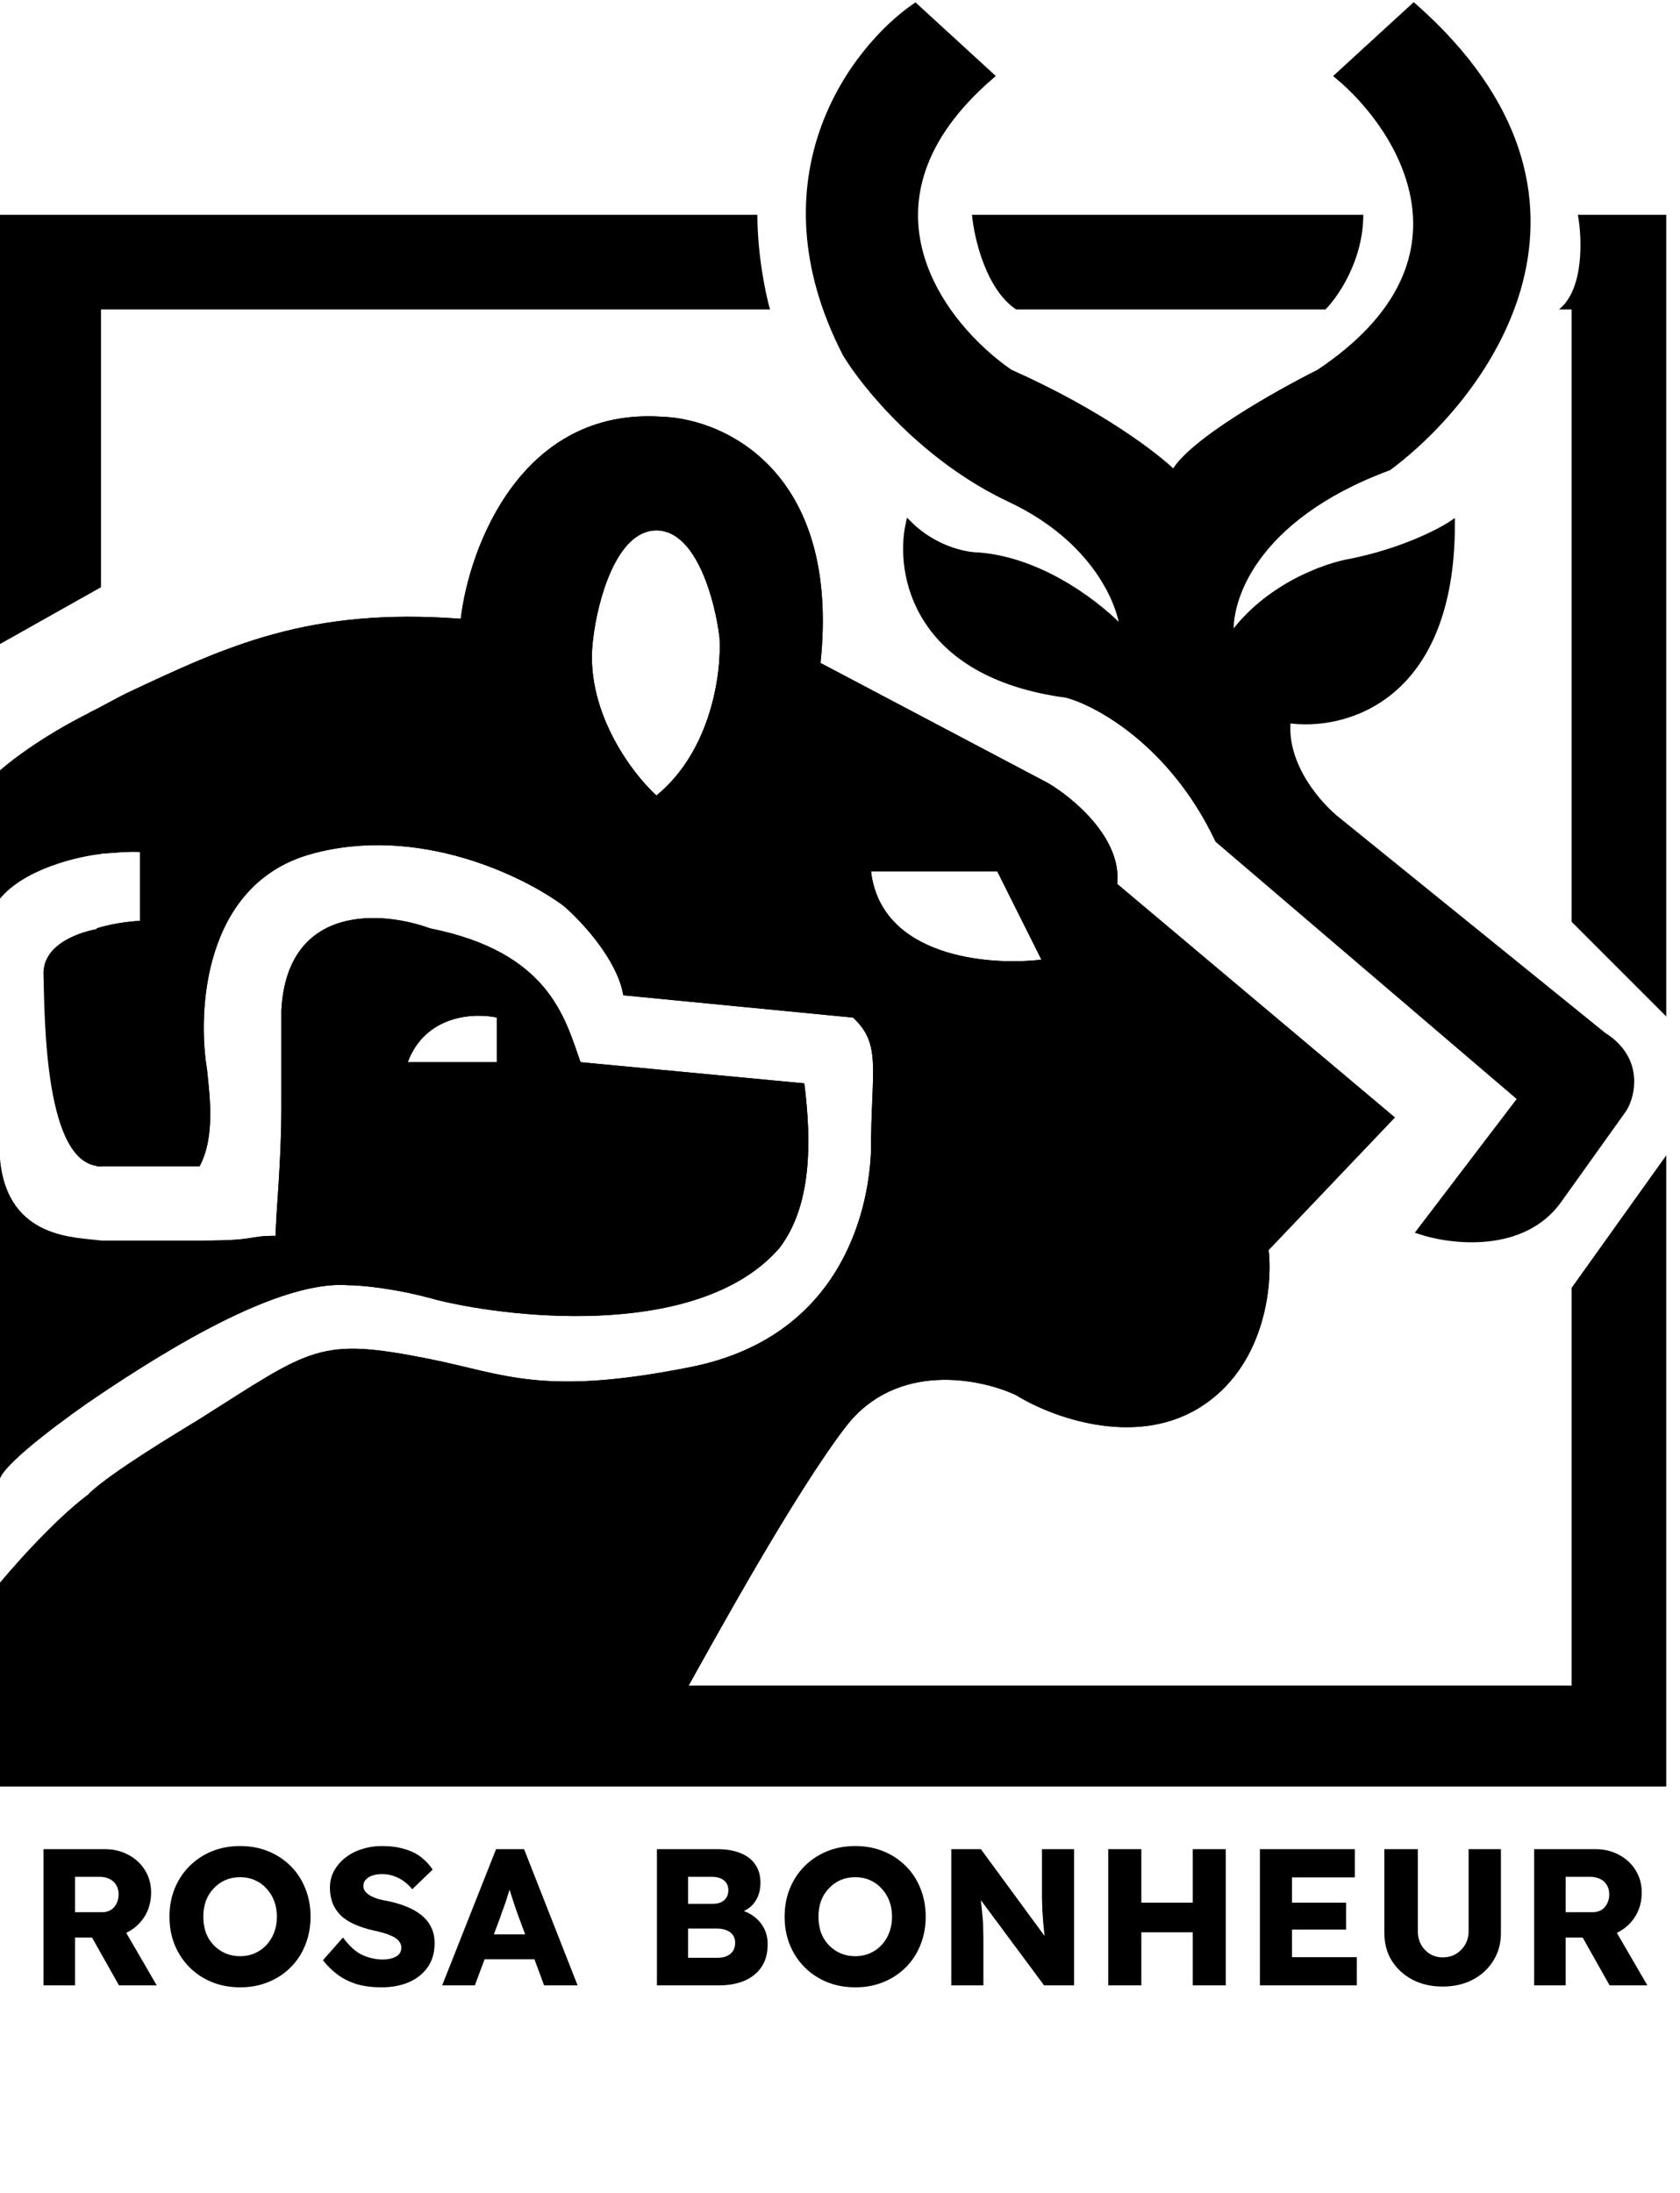 <svg width="259" height="338" viewBox="0 0 259 338" fill="none" xmlns="http://www.w3.org/2000/svg">
<path fill-rule="evenodd" clip-rule="evenodd" d="M19.504 106.859C35.092 99.525 47.634 93.625 71.031 95.384C72.329 84.356 80.373 62.69 102.169 64.247C111.575 64.571 129.608 72.615 126.494 102.195L161.524 120.683C165.416 122.953 173.005 129.246 172.227 136.252L215.04 172.254L195.58 192.688C196.229 198.201 194.996 210.786 184.876 217.013C174.757 223.241 161.848 218.311 156.658 215.067C151.145 212.473 138.171 209.813 130.387 219.932C122.602 230.052 110.299 252.389 105.434 261.146H13.752V230.203C17.279 226.862 27.214 220.925 30.77 218.743C48.189 207.741 49.106 206.062 66.296 209.5C77.756 211.792 83.58 215.305 106.5 210.721C129.42 206.137 133.897 187.05 134.279 177.5C134.279 164.894 136 161 131.5 156.858L96.093 153.42C95.176 147.919 89.598 141.96 86.924 139.668C80.812 135.084 64.462 127.062 47.96 131.646C31.457 136.23 30.387 155.712 31.916 164.88C32.297 168.7 33.234 175.195 30.77 179.779C26.358 179.779 22.92 179.779 14.898 179.779V143.106C17.806 142.189 20.968 141.96 21.601 141.96V131.363C20.684 131.137 16.344 131.552 14.898 131.646L13.752 109.872C14.865 109.352 18.424 107.367 19.504 106.859ZM13.752 191.239V216.067C21.774 210.721 41.771 197.198 53.69 198.115C55.6 198.115 61.024 198.573 67.442 200.407C80.048 203.463 108.24 206.137 120.159 192.385C125.125 185.891 125.146 176.168 124 167L89.5 163.734C87.076 156.854 84.632 146.773 66.296 143.106C59.038 140.432 44.292 139.21 43.376 155.712V170.61C43.376 179.598 42.5 187.062 42.5 190.5C37.916 190.5 39.999 191.239 30.942 191.239C22.92 191.239 21.774 191.239 13.752 191.239ZM91.465 98.303C89.908 109.201 97.303 119.061 101.196 122.629C109.758 115.623 111.25 103.493 110.926 98.303C110.277 92.789 107.423 81.762 101.196 81.762C94.968 81.762 92.114 92.789 91.465 98.303ZM134.279 134.306H153.739L160.551 147.928C152.442 148.901 135.836 147.539 134.279 134.306ZM76.61 163.734V156.858C73.172 156.094 65.608 156.4 62.858 163.734H76.61Z" fill="black"/>
<path fill-rule="evenodd" clip-rule="evenodd" d="M19.504 106.859C35.092 99.525 47.634 93.625 71.031 95.384C72.329 84.356 80.373 62.69 102.169 64.247C111.575 64.571 129.608 72.615 126.494 102.195L161.524 120.683C165.416 122.953 173.005 129.246 172.227 136.252L215.04 172.254L195.58 192.688C196.229 198.201 194.996 210.786 184.876 217.013C174.757 223.241 161.848 218.311 156.658 215.067C151.145 212.473 138.171 209.813 130.387 219.932C122.602 230.052 110.299 252.389 105.434 261.146H13.752V230.203C17.279 226.862 27.214 220.925 30.77 218.743C48.189 207.741 49.106 206.062 66.296 209.5C77.756 211.792 83.58 215.305 106.5 210.721C129.42 206.137 133.897 187.05 134.279 177.5C134.279 164.894 136 161 131.5 156.858L96.093 153.42C95.176 147.919 89.598 141.96 86.924 139.668C80.812 135.084 64.462 127.062 47.96 131.646C31.457 136.23 30.387 155.712 31.916 164.88C32.297 168.7 33.234 175.195 30.77 179.779C26.358 179.779 22.92 179.779 14.898 179.779V143.106C17.806 142.189 20.968 141.96 21.601 141.96V131.363C20.684 131.137 16.344 131.552 14.898 131.646L13.752 109.872C14.865 109.352 18.424 107.367 19.504 106.859ZM13.752 191.239V216.067C21.774 210.721 41.771 197.198 53.69 198.115C55.6 198.115 61.024 198.573 67.442 200.407C80.048 203.463 108.24 206.137 120.159 192.385C125.125 185.891 125.146 176.168 124 167L89.5 163.734C87.076 156.854 84.632 146.773 66.296 143.106C59.038 140.432 44.292 139.21 43.376 155.712V170.61C43.376 179.598 42.5 187.062 42.5 190.5C37.916 190.5 39.999 191.239 30.942 191.239C22.92 191.239 21.774 191.239 13.752 191.239ZM91.465 98.303C89.908 109.201 97.303 119.061 101.196 122.629C109.758 115.623 111.25 103.493 110.926 98.303C110.277 92.789 107.423 81.762 101.196 81.762C94.968 81.762 92.114 92.789 91.465 98.303ZM134.279 134.306H153.739L160.551 147.928C152.442 148.901 135.836 147.539 134.279 134.306ZM76.61 163.734V156.858C73.172 156.094 65.608 156.4 62.858 163.734H76.61Z" fill="black"/>
<path d="M141.09 1L152.766 11.703C130.192 31.164 145.306 50.3 155.685 57.436C169.697 63.663 178.39 70.41 180.984 73.004C183.32 68.334 196.877 60.679 203.364 57.436C229.052 40.311 216.014 19.812 206.283 11.703L217.96 1C251.432 30.58 229.312 60.679 214.067 72.031C193.05 79.816 189.093 92.79 189.742 98.303C195.191 90.519 204.337 87.276 208.229 86.627C216.014 85.07 221.852 82.086 223.798 80.789C223.798 108.034 206.932 112.25 198.499 110.953C197.72 117.959 203.364 124.251 206.283 126.521L247.151 159.605C253.378 163.497 251.367 169.659 250.07 171.281L240.339 184.903C234.89 192.688 223.798 191.39 218.933 189.769L234.501 169.335L187.796 129.44C180.79 114.65 169.308 108.358 164.443 107.061C141.09 103.947 138.495 88.249 140.117 80.789C144.009 84.681 148.874 85.654 150.82 85.654C160.94 86.432 169.957 93.763 173.2 97.33C172.876 93.114 168.919 83.124 155.685 76.897C142.452 70.669 133.306 59.382 130.387 54.517C116.375 27.272 131.684 7.487 141.09 1Z" fill="black" stroke="black"/>
<path d="M15.569 90.519L0 99.277V33.11H116.764C116.764 39.338 118.061 45.435 118.71 47.706H15.569V90.519Z" fill="black"/>
<path d="M156.658 47.706C151.988 44.592 150.172 36.678 149.847 33.11H210.175C210.175 40.116 206.283 45.76 204.337 47.706H156.658Z" fill="black"/>
<path d="M240.339 47.706C244.232 44.592 243.907 36.678 243.258 33.11H256.881V156.686L242.285 142.09V47.706H240.339Z" fill="black"/>
<path fill-rule="evenodd" clip-rule="evenodd" d="M15.569 259.827H242.285V198.526L256.881 178.092V275.396H0V243.956C3.179 240.136 10.742 231.808 15.569 229.058V259.827ZM0 227.912C1.055 225.161 10.819 218.067 15.569 214.863V191.239C11.965 190.657 1.146 191.239 0 178.633V227.912ZM15.569 143.106V179.779C6.876 179.779 6.883 157.241 6.703 149.983C6.703 145.398 12.613 143.488 15.569 143.106ZM15.569 109.007V131.646C11.965 132.028 3.806 133.938 0 138.522V118.737C5.449 114.067 12.649 110.304 15.569 109.007Z" fill="black"/>
<path d="M6.705 306.044V285.044H16.155C17.495 285.044 18.705 285.334 19.785 285.914C20.885 286.494 21.745 287.294 22.365 288.314C22.985 289.314 23.295 290.454 23.295 291.734C23.295 293.054 22.985 294.244 22.365 295.304C21.745 296.344 20.895 297.164 19.815 297.764C18.735 298.364 17.515 298.664 16.155 298.664H11.565V306.044H6.705ZM18.345 306.044L13.005 296.564L18.225 295.814L24.165 306.044H18.345ZM11.565 294.764H15.705C16.225 294.764 16.675 294.654 17.055 294.434C17.455 294.194 17.755 293.864 17.955 293.444C18.175 293.024 18.285 292.544 18.285 292.004C18.285 291.464 18.165 290.994 17.925 290.594C17.685 290.174 17.335 289.854 16.875 289.634C16.435 289.414 15.895 289.304 15.255 289.304H11.565V294.764ZM37.047 306.344C35.447 306.344 33.987 306.074 32.667 305.534C31.347 304.994 30.197 304.234 29.217 303.254C28.237 302.274 27.477 301.124 26.937 299.804C26.397 298.484 26.127 297.034 26.127 295.454C26.127 293.874 26.397 292.424 26.937 291.104C27.477 289.784 28.237 288.634 29.217 287.654C30.197 286.674 31.347 285.914 32.667 285.374C33.987 284.834 35.437 284.564 37.017 284.564C38.597 284.564 40.047 284.834 41.367 285.374C42.687 285.914 43.837 286.674 44.817 287.654C45.797 288.634 46.547 289.784 47.067 291.104C47.607 292.424 47.877 293.874 47.877 295.454C47.877 297.014 47.607 298.464 47.067 299.804C46.547 301.124 45.797 302.274 44.817 303.254C43.837 304.234 42.687 304.994 41.367 305.534C40.047 306.074 38.607 306.344 37.047 306.344ZM37.017 301.544C37.837 301.544 38.587 301.394 39.267 301.094C39.967 300.794 40.567 300.374 41.067 299.834C41.587 299.274 41.987 298.624 42.267 297.884C42.547 297.144 42.687 296.334 42.687 295.454C42.687 294.574 42.547 293.764 42.267 293.024C41.987 292.284 41.587 291.644 41.067 291.104C40.567 290.544 39.967 290.114 39.267 289.814C38.587 289.514 37.837 289.364 37.017 289.364C36.197 289.364 35.437 289.514 34.737 289.814C34.057 290.114 33.457 290.544 32.937 291.104C32.417 291.644 32.017 292.284 31.737 293.024C31.477 293.764 31.347 294.574 31.347 295.454C31.347 296.334 31.477 297.154 31.737 297.914C32.017 298.654 32.417 299.294 32.937 299.834C33.457 300.374 34.057 300.794 34.737 301.094C35.437 301.394 36.197 301.544 37.017 301.544ZM58.783 306.344C57.403 306.344 56.153 306.184 55.033 305.864C53.933 305.524 52.953 305.044 52.093 304.424C51.233 303.784 50.463 303.034 49.783 302.174L52.873 298.664C53.873 300.004 54.873 300.904 55.873 301.364C56.893 301.824 57.943 302.054 59.023 302.054C59.563 302.054 60.053 301.984 60.493 301.844C60.933 301.704 61.273 301.504 61.513 301.244C61.753 300.964 61.873 300.624 61.873 300.224C61.873 299.924 61.793 299.654 61.633 299.414C61.493 299.174 61.293 298.964 61.033 298.784C60.773 298.604 60.463 298.444 60.103 298.304C59.743 298.144 59.363 298.014 58.963 297.914C58.563 297.794 58.153 297.694 57.733 297.614C56.573 297.354 55.563 297.034 54.703 296.654C53.843 296.274 53.123 295.814 52.543 295.274C51.983 294.714 51.563 294.084 51.283 293.384C51.003 292.664 50.863 291.864 50.863 290.984C50.863 290.044 51.073 289.184 51.493 288.404C51.933 287.604 52.513 286.924 53.233 286.364C53.973 285.784 54.823 285.344 55.783 285.044C56.743 284.724 57.743 284.564 58.783 284.564C60.163 284.564 61.343 284.714 62.323 285.014C63.323 285.294 64.173 285.704 64.873 286.244C65.593 286.784 66.203 287.434 66.703 288.194L63.553 291.224C63.133 290.704 62.673 290.274 62.173 289.934C61.693 289.594 61.173 289.334 60.613 289.154C60.073 288.974 59.513 288.884 58.933 288.884C58.333 288.884 57.813 288.964 57.373 289.124C56.953 289.264 56.623 289.474 56.383 289.754C56.143 290.014 56.023 290.334 56.023 290.714C56.023 291.054 56.123 291.344 56.323 291.584C56.523 291.824 56.793 292.044 57.133 292.244C57.473 292.424 57.863 292.584 58.303 292.724C58.743 292.844 59.203 292.944 59.683 293.024C60.783 293.244 61.773 293.534 62.653 293.894C63.553 294.254 64.323 294.694 64.963 295.214C65.623 295.734 66.123 296.354 66.463 297.074C66.823 297.774 67.003 298.594 67.003 299.534C67.003 300.994 66.643 302.234 65.923 303.254C65.223 304.254 64.253 305.024 63.013 305.564C61.793 306.084 60.383 306.344 58.783 306.344ZM68.166 306.044L76.476 285.044H80.796L89.046 306.044H83.886L79.926 295.394C79.766 294.974 79.606 294.524 79.446 294.044C79.286 293.564 79.126 293.074 78.966 292.574C78.806 292.054 78.646 291.554 78.486 291.074C78.346 290.574 78.226 290.114 78.126 289.694L79.026 289.664C78.906 290.164 78.766 290.654 78.606 291.134C78.466 291.614 78.316 292.094 78.156 292.574C78.016 293.034 77.856 293.504 77.676 293.984C77.496 294.444 77.326 294.924 77.166 295.424L73.206 306.044H68.166ZM72.126 302.024L73.716 298.184H83.376L84.936 302.024H72.126ZM101.276 306.044V285.044H110.546C111.986 285.044 113.206 285.254 114.206 285.674C115.206 286.074 115.956 286.664 116.456 287.444C116.976 288.204 117.236 289.124 117.236 290.204C117.236 291.404 116.936 292.414 116.336 293.234C115.756 294.054 114.906 294.604 113.786 294.884L113.726 294.314C114.666 294.514 115.476 294.864 116.156 295.364C116.856 295.864 117.396 296.484 117.776 297.224C118.156 297.944 118.346 298.764 118.346 299.684C118.346 300.744 118.166 301.674 117.806 302.474C117.446 303.254 116.926 303.914 116.246 304.454C115.566 304.994 114.766 305.394 113.846 305.654C112.946 305.914 111.946 306.044 110.846 306.044H101.276ZM106.076 301.784H110.666C111.226 301.784 111.696 301.694 112.076 301.514C112.476 301.334 112.786 301.074 113.006 300.734C113.226 300.374 113.336 299.944 113.336 299.444C113.336 298.984 113.216 298.594 112.976 298.274C112.756 297.954 112.436 297.714 112.016 297.554C111.596 297.374 111.096 297.284 110.516 297.284H106.076V301.784ZM106.076 293.474H109.826C110.346 293.474 110.786 293.394 111.146 293.234C111.526 293.054 111.806 292.814 111.986 292.514C112.186 292.194 112.286 291.814 112.286 291.374C112.286 290.734 112.066 290.234 111.626 289.874C111.186 289.494 110.526 289.304 109.646 289.304H106.076V293.474ZM131.881 306.344C130.281 306.344 128.821 306.074 127.501 305.534C126.181 304.994 125.031 304.234 124.051 303.254C123.071 302.274 122.311 301.124 121.771 299.804C121.231 298.484 120.961 297.034 120.961 295.454C120.961 293.874 121.231 292.424 121.771 291.104C122.311 289.784 123.071 288.634 124.051 287.654C125.031 286.674 126.181 285.914 127.501 285.374C128.821 284.834 130.271 284.564 131.851 284.564C133.431 284.564 134.881 284.834 136.201 285.374C137.521 285.914 138.671 286.674 139.651 287.654C140.631 288.634 141.381 289.784 141.901 291.104C142.441 292.424 142.711 293.874 142.711 295.454C142.711 297.014 142.441 298.464 141.901 299.804C141.381 301.124 140.631 302.274 139.651 303.254C138.671 304.234 137.521 304.994 136.201 305.534C134.881 306.074 133.441 306.344 131.881 306.344ZM131.851 301.544C132.671 301.544 133.421 301.394 134.101 301.094C134.801 300.794 135.401 300.374 135.901 299.834C136.421 299.274 136.821 298.624 137.101 297.884C137.381 297.144 137.521 296.334 137.521 295.454C137.521 294.574 137.381 293.764 137.101 293.024C136.821 292.284 136.421 291.644 135.901 291.104C135.401 290.544 134.801 290.114 134.101 289.814C133.421 289.514 132.671 289.364 131.851 289.364C131.031 289.364 130.271 289.514 129.571 289.814C128.891 290.114 128.291 290.544 127.771 291.104C127.251 291.644 126.851 292.284 126.571 293.024C126.311 293.764 126.181 294.574 126.181 295.454C126.181 296.334 126.311 297.154 126.571 297.914C126.851 298.654 127.251 299.294 127.771 299.834C128.291 300.374 128.891 300.794 129.571 301.094C130.271 301.394 131.031 301.544 131.851 301.544ZM146.657 306.044V285.044H151.217L162.227 300.044L161.237 299.894C161.137 299.234 161.057 298.604 160.997 298.004C160.937 297.404 160.877 296.814 160.817 296.234C160.777 295.654 160.737 295.064 160.697 294.464C160.677 293.864 160.657 293.214 160.637 292.514C160.637 291.814 160.637 291.054 160.637 290.234V285.044H165.587V306.044H160.967L149.477 290.564L151.007 290.774C151.107 291.734 151.187 292.554 151.247 293.234C151.327 293.894 151.387 294.484 151.427 295.004C151.487 295.524 151.527 295.994 151.547 296.414C151.567 296.834 151.577 297.254 151.577 297.674C151.597 298.074 151.607 298.524 151.607 299.024V306.044H146.657ZM183.876 306.044V285.044H188.976V306.044H183.876ZM170.856 306.044V285.044H175.956V306.044H170.856ZM172.836 297.854L172.866 293.294H186.576V297.854H172.836ZM194.235 306.044V285.044H208.875V289.394H199.185V301.694H209.175V306.044H194.235ZM196.635 297.434V293.294H207.525V297.434H196.635ZM222.421 306.224C220.681 306.224 219.131 305.874 217.771 305.174C216.411 304.454 215.341 303.474 214.561 302.234C213.801 300.994 213.421 299.574 213.421 297.974V285.044H218.581V297.704C218.581 298.464 218.751 299.154 219.091 299.774C219.431 300.374 219.891 300.854 220.471 301.214C221.051 301.554 221.701 301.724 222.421 301.724C223.181 301.724 223.851 301.554 224.431 301.214C225.031 300.854 225.511 300.374 225.871 299.774C226.231 299.154 226.411 298.464 226.411 297.704V285.044H231.391V297.974C231.391 299.574 231.001 300.994 230.221 302.234C229.461 303.474 228.401 304.454 227.041 305.174C225.681 305.874 224.141 306.224 222.421 306.224ZM236.51 306.044V285.044H245.96C247.3 285.044 248.51 285.334 249.59 285.914C250.69 286.494 251.55 287.294 252.17 288.314C252.79 289.314 253.1 290.454 253.1 291.734C253.1 293.054 252.79 294.244 252.17 295.304C251.55 296.344 250.7 297.164 249.62 297.764C248.54 298.364 247.32 298.664 245.96 298.664H241.37V306.044H236.51ZM248.15 306.044L242.81 296.564L248.03 295.814L253.97 306.044H248.15ZM241.37 294.764H245.51C246.03 294.764 246.48 294.654 246.86 294.434C247.26 294.194 247.56 293.864 247.76 293.444C247.98 293.024 248.09 292.544 248.09 292.004C248.09 291.464 247.97 290.994 247.73 290.594C247.49 290.174 247.14 289.854 246.68 289.634C246.24 289.414 245.7 289.304 245.06 289.304H241.37V294.764Z" fill="black"/>
</svg>
